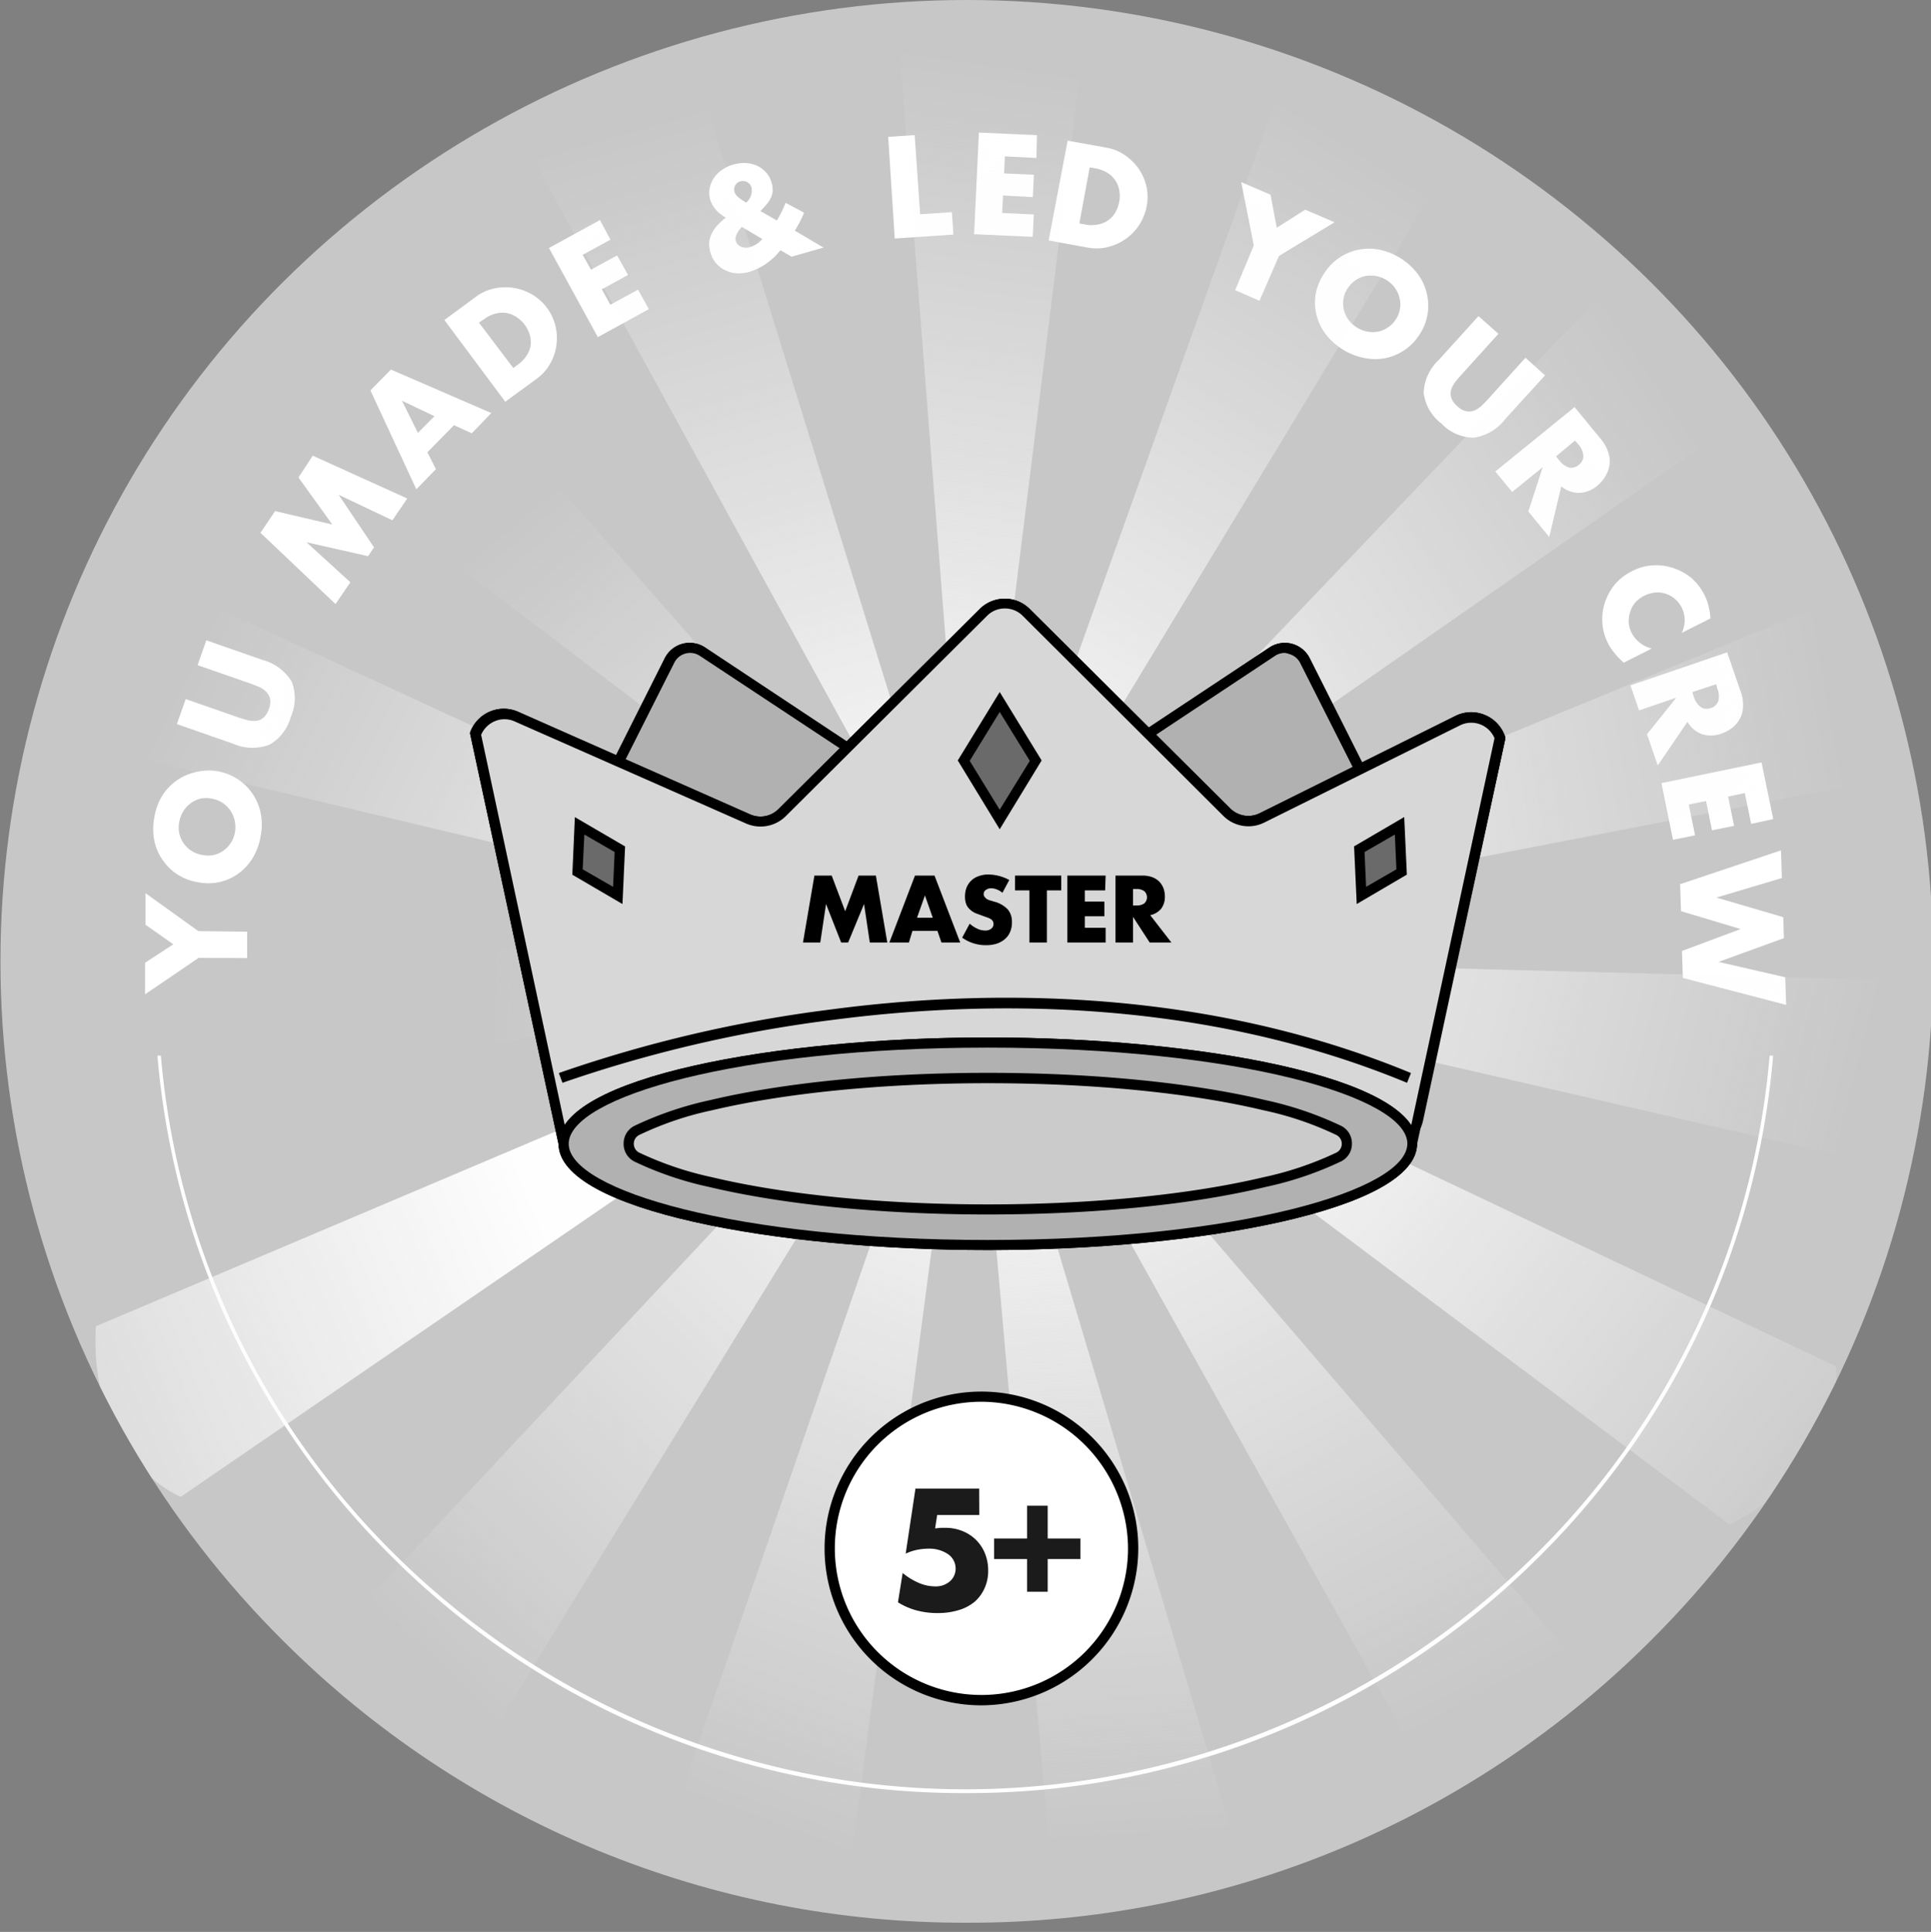<svg xmlns="http://www.w3.org/2000/svg" xmlns:xlink="http://www.w3.org/1999/xlink" viewBox="0 0 197.58 197.65"><rect x="0" y="0" width="197.58" height="197.65" fill="#808080" stroke="none"/><defs><style>.cls-1{fill:none;}.cls-2{clip-path:url(#clip-path);}.cls-3{fill:#c7c7c7;}.cls-4{fill:#fff;}.cls-5{fill:url(#무제_그라디언트_11);}.cls-6{fill:url(#무제_그라디언트_11-2);}.cls-7{fill:url(#무제_그라디언트_11-3);}.cls-8{fill:url(#무제_그라디언트_11-4);}.cls-9{fill:url(#무제_그라디언트_11-5);}.cls-10{fill:url(#무제_그라디언트_11-6);}.cls-11{fill:url(#무제_그라디언트_11-7);}.cls-12{fill:url(#무제_그라디언트_11-8);}.cls-13{fill:url(#무제_그라디언트_11-9);}.cls-14{fill:url(#무제_그라디언트_11-10);}.cls-15{fill:url(#무제_그라디언트_11-11);}.cls-16{fill:url(#무제_그라디언트_11-12);}.cls-17{fill:url(#무제_그라디언트_11-13);}.cls-18{fill:url(#무제_그라디언트_11-14);}.cls-19{fill:url(#무제_그라디언트_11-15);}.cls-20{fill:url(#무제_그라디언트_10);}.cls-21{fill:#1b1b1b;}.cls-22{fill:#b1b1b1;}.cls-23{fill:#cbcbcb;}.cls-24{fill:#d7d7d7;}.cls-25{fill:#6a6a6a;}</style><clipPath id="clip-path"><path class="cls-1" d="M98.89,196.71A98.48,98.48,0,0,1,29,167.9,98,98,0,0,1,29,28.81a99.26,99.26,0,0,1,139.85,0,98,98,0,0,1,0,139.09A98.51,98.51,0,0,1,98.89,196.71Z"/></clipPath><linearGradient id="무제_그라디언트_11" x1="148.4" y1="-140.21" x2="129.57" y2="-56.35" gradientTransform="translate(-35.39 157.27) rotate(-4.44)" gradientUnits="userSpaceOnUse"><stop offset="0" stop-color="#fafafa" stop-opacity="0"/><stop offset="1" stop-color="#fefefe"/></linearGradient><linearGradient id="무제_그라디언트_11-2" x1="-833.35" y1="2484" x2="-852.2" y2="2567.96" gradientTransform="translate(1755.34 -2047.19) rotate(19.55)" xlink:href="#무제_그라디언트_11"/><linearGradient id="무제_그라디언트_11-3" x1="-663.48" y1="5280.62" x2="-682.37" y2="5364.77" gradientTransform="translate(4287.6 -3333.27) rotate(43.53)" xlink:href="#무제_그라디언트_11"/><linearGradient id="무제_그라디언트_11-4" x1="628.65" y1="7766.68" x2="609.73" y2="7850.98" gradientTransform="translate(7123.99 -3478.81) rotate(67.52)" xlink:href="#무제_그라디언트_11"/><linearGradient id="무제_그라디언트_11-5" x1="2819.84" y1="9512.85" x2="2800.92" y2="9597.16" gradientTransform="translate(9774.59 -2458.68) rotate(91.51)" xlink:href="#무제_그라디언트_11"/><linearGradient id="무제_그라디언트_11-6" x1="5531.67" y1="10217.53" x2="5512.77" y2="10301.69" gradientTransform="matrix(-0.43, 0.9, -0.9, -0.43, 11781.55, -449.1)" xlink:href="#무제_그라디언트_11"/><linearGradient id="무제_그라디언트_11-7" x1="8295.76" y1="9758.92" x2="8276.91" y2="9842.9" gradientTransform="translate(12798.2 2202.84) rotate(139.48)" xlink:href="#무제_그라디언트_11"/><linearGradient id="무제_그라디언트_11-8" x1="10634.71" y1="8216.15" x2="10615.88" y2="8300.01" gradientTransform="translate(12648.95 5039.04) rotate(163.47)" xlink:href="#무제_그라디언트_11"/><linearGradient id="무제_그라디언트_11-9" x1="12144.47" y1="5855.64" x2="12125.64" y2="5939.53" gradientTransform="translate(11359.56 7569.61) rotate(-172.54)" xlink:href="#무제_그라디언트_11"/><linearGradient id="무제_그라디언트_11-10" x1="12564.21" y1="3085.12" x2="12545.34" y2="3169.18" gradientTransform="translate(9152.76 9357.45) rotate(-148.55)" xlink:href="#무제_그라디언트_11"/><linearGradient id="무제_그라디언트_11-11" x1="11821.37" y1="383.23" x2="11802.46" y2="467.47" gradientTransform="matrix(-0.57, -0.82, 0.82, -0.57, 6409.73, 10093.73)" xlink:href="#무제_그라디언트_11"/><linearGradient id="무제_그라디언트_11-12" x1="10044.26" y1="-1783.24" x2="10025.33" y2="-1698.92" gradientTransform="matrix(-0.18, -0.98, 0.98, -0.18, 3604.27, 9651.28)" xlink:href="#무제_그라디언트_11"/><linearGradient id="무제_그라디언트_11-13" x1="7539.86" y1="-3040.02" x2="7520.95" y2="-2955.77" gradientTransform="matrix(0.23, -0.97, 0.97, 0.23, 1220.99, 8106.52)" xlink:href="#무제_그라디언트_11"/><linearGradient id="무제_그라디언트_11-14" x1="4740.83" y1="-3170.04" x2="4721.96" y2="-3085.97" gradientTransform="matrix(0.61, -0.79, 0.79, 0.61, -328.46, 5726.28)" xlink:href="#무제_그라디언트_11"/><linearGradient id="무제_그라디언트_11-15" x1="2130.7" y1="-2150.94" x2="2111.86" y2="-2067.03" gradientTransform="translate(-776.43 2921.7) rotate(-28.62)" xlink:href="#무제_그라디언트_11"/><linearGradient id="무제_그라디언트_10" x1="84.71" y1="158.42" x2="115.94" y2="158.42" gradientUnits="userSpaceOnUse"><stop offset="0" stop-color="#fff"/><stop offset="1" stop-color="#fff"/></linearGradient></defs><title>w]badge</title><g id="레이어_3" data-name="레이어 3"><g class="cls-2"><path class="cls-3" d="M98.89,196.71A98.48,98.48,0,0,1,29,167.9,98,98,0,0,1,29,28.81a99.26,99.26,0,0,1,139.85,0,98,98,0,0,1,0,139.09A98.51,98.51,0,0,1,98.89,196.71Z"/><path class="cls-4" d="M98.77,183.45a82.61,82.61,0,0,1-58.65-24.16A81.72,81.72,0,0,1,15.82,101h.35A81.36,81.36,0,0,0,40.36,159a82.92,82.92,0,0,0,116.81,0A81.36,81.36,0,0,0,181.36,101h.35a81.75,81.75,0,0,1-24.29,58.33A82.65,82.65,0,0,1,98.77,183.45Z"/><rect class="cls-3" x="13.01" y="73.83" width="170.55" height="34.17"/><path class="cls-4" d="M20.32,98l-5.48,3.73,0-3.23,2.89-1.89-2.84-2,0-3.23,5.4,3.88,5,.06,0,2.7Z"/><path class="cls-4" d="M20.26,90.26a5.61,5.61,0,0,1-2.08-.78A5.46,5.46,0,0,1,16.65,88a5.35,5.35,0,0,1-.86-2,6.22,6.22,0,0,1,0-2.36,6.13,6.13,0,0,1,.8-2.22A5.44,5.44,0,0,1,20,79a5.43,5.43,0,0,1,6.67,4.18,6,6,0,0,1,0,2.35,6.3,6.3,0,0,1-.8,2.23,5.62,5.62,0,0,1-1.46,1.6,5.38,5.38,0,0,1-1.93.88A5.46,5.46,0,0,1,20.26,90.26Zm.46-2.79a2.9,2.9,0,0,0,1.18,0,2.83,2.83,0,0,0,1-.47,2.94,2.94,0,0,0,.75-.82A3,3,0,0,0,24,83.91a2.87,2.87,0,0,0-.44-1,2.84,2.84,0,0,0-1.89-1.2,2.91,2.91,0,0,0-1.18,0,2.88,2.88,0,0,0-1,.49,2.94,2.94,0,0,0-.75.82,3.12,3.12,0,0,0-.4,1.08,2.91,2.91,0,0,0,0,1.14,2.85,2.85,0,0,0,2.33,2.22Z"/><path class="cls-4" d="M19,71.52l5.37,1.87q.44.15.9.27a2.29,2.29,0,0,0,.89.09,1.39,1.39,0,0,0,.77-.3,2,2,0,0,0,.58-.92,1.88,1.88,0,0,0,.12-1.06,1.64,1.64,0,0,0-.42-.72,2.38,2.38,0,0,0-.75-.49c-.29-.12-.58-.24-.87-.34l-5.37-1.87.89-2.54,5.73,2a5,5,0,0,1,3,2.22,4.64,4.64,0,0,1-.08,3.6,4.68,4.68,0,0,1-2.19,2.86,4.91,4.91,0,0,1-3.74-.11l-5.73-2Z"/><path class="cls-4" d="M34.33,61.8l-7.68-7.29,1.5-2.22L34,53.66l-3.46-4.81L32,46.62,41.67,51l-1.52,2.23-5.5-2.61L38.27,56l-.61.9-6.3-1.42,4.49,4.09Z"/><path class="cls-4" d="M46.45,43.5l-2.72,2.77L44.6,48l-2,2.06-4.7-10.12L40,37.81l10.27,4.45-2,2.07Zm-2-.92L41.13,41l1.63,3.29Z"/><path class="cls-4" d="M45.47,32.74l3.24-2.39a4.72,4.72,0,0,1,1.87-.84,5.43,5.43,0,0,1,3.87.62,5.15,5.15,0,0,1,2.37,3.17,5.16,5.16,0,0,1,.11,2,5,5,0,0,1-.63,1.89,4.75,4.75,0,0,1-1.36,1.54L51.7,41.1Zm7.05,4.91.5-.37a3.45,3.45,0,0,0,.88-.92,2.69,2.69,0,0,0,.39-1,2.65,2.65,0,0,0-.08-1.08,3.3,3.3,0,0,0-.53-1.06,3.33,3.33,0,0,0-.87-.81,2.84,2.84,0,0,0-1-.39,2.68,2.68,0,0,0-1.12.07,3.18,3.18,0,0,0-1.14.56L49,33Z"/><path class="cls-4" d="M62.46,24.52l-2.84,1.55.85,1.52,2.67-1.46,1.12,2L61.58,29.6l.87,1.58,2.83-1.55,1.11,2-5.22,2.86-5-9.12,5.22-2.86Z"/><path class="cls-4" d="M79.49,22.56a12,12,0,0,0,.89-1.81l1.89,1a8,8,0,0,1-.33.76c-.13.26-.29.55-.47.85l-.14.24,2.93,1.73L81,26.26l-1.15-.66a6.51,6.51,0,0,1-3.1,2.19,3.8,3.8,0,0,1-1.35.17,3.08,3.08,0,0,1-1.19-.31,2.81,2.81,0,0,1-.93-.71,2.69,2.69,0,0,1-.58-1.08,3.22,3.22,0,0,1-.14-1,2.54,2.54,0,0,1,.29-1,3,3,0,0,1,.46-.7,7.93,7.93,0,0,1,.71-.69l.24-.21L74,22.1a3.16,3.16,0,0,1-1.32-1.62,2.69,2.69,0,0,1-.08-1.16,2.93,2.93,0,0,1,.41-1.06,3.3,3.3,0,0,1,.82-.85,3.8,3.8,0,0,1,1.18-.57,4.08,4.08,0,0,1,1.32-.16,3.36,3.36,0,0,1,1.16.29,2.89,2.89,0,0,1,.9.68,2.56,2.56,0,0,1,.55,1,2.65,2.65,0,0,1,.12.75,1.71,1.71,0,0,1-.13.7,2.88,2.88,0,0,1-.41.71,8.07,8.07,0,0,1-.72.78Zm-3.15-1.83a1.6,1.6,0,0,0,.56-1.52.92.92,0,0,0-.43-.57.88.88,0,0,0-.71-.09.85.85,0,0,0-.53.41.82.82,0,0,0-.07.67C75.25,20,75.65,20.31,76.34,20.73Zm-.44,2.48c-.52.57-.72,1.06-.61,1.44a.8.8,0,0,0,.21.37.89.89,0,0,0,.34.23,1.43,1.43,0,0,0,.43.09,1.24,1.24,0,0,0,.46-.06A2.62,2.62,0,0,0,78,24.45Z"/><path class="cls-4" d="M93.59,13.82l.56,8.1,3.25-.22L97.55,24l-6,.4L90.88,14Z"/><path class="cls-4" d="M106.05,16.16,102.82,16l-.08,1.74,3.05.14-.11,2.29L102.63,20l-.09,1.79,3.24.15-.11,2.29-6-.27.49-10.4,5.94.27Z"/><path class="cls-4" d="M109.24,14.39l4,.72a4.8,4.8,0,0,1,1.89.78,5.59,5.59,0,0,1,1.41,1.42,5.33,5.33,0,0,1,.78,1.83,5.09,5.09,0,0,1,0,2,5.21,5.21,0,0,1-.75,1.86,5.13,5.13,0,0,1-1.38,1.44,5.38,5.38,0,0,1-1.82.83,4.8,4.8,0,0,1-2.07.06l-4-.73Zm1.2,8.47.61.11a3.25,3.25,0,0,0,1.28,0,2.53,2.53,0,0,0,1.78-1.22,3.35,3.35,0,0,0,.41-1.11,3.12,3.12,0,0,0,0-1.18,2.56,2.56,0,0,0-1.22-1.78,3.43,3.43,0,0,0-1.19-.45l-.61-.11Z"/><path class="cls-4" d="M128.29,25.11,127,18.63l3,1.29.64,3.38,2.91-1.85,3,1.29-5.68,3.44-2,4.59-2.49-1.08Z"/><path class="cls-4" d="M135.47,28a5.54,5.54,0,0,1,1.52-1.6,5.44,5.44,0,0,1,4.12-.86,6.62,6.62,0,0,1,3.95,2.48,5.51,5.51,0,0,1,.93,2,5.33,5.33,0,0,1-.72,4.17,5.39,5.39,0,0,1-3.47,2.44,5.51,5.51,0,0,1-2.18,0,6.62,6.62,0,0,1-4-2.48,5.28,5.28,0,0,1-.92-1.95,5.35,5.35,0,0,1-.08-2.11A5.46,5.46,0,0,1,135.47,28Zm2.41,1.51a2.76,2.76,0,0,0-.42,1.1,2.83,2.83,0,0,0,.52,2.11,3,3,0,0,0,.85.78,3,3,0,0,0,1.07.42,2.81,2.81,0,0,0,1.12,0,2.66,2.66,0,0,0,1-.43,2.74,2.74,0,0,0,.82-.84,2.69,2.69,0,0,0,.41-1.09,2.65,2.65,0,0,0-.06-1.12,3,3,0,0,0-.47-1,3.07,3.07,0,0,0-1.92-1.2,3.18,3.18,0,0,0-1.11,0,2.85,2.85,0,0,0-1,.44A2.71,2.71,0,0,0,137.88,29.54Z"/><path class="cls-4" d="M153.32,34.15l-3.8,4.2c-.21.23-.41.47-.61.72a2.7,2.7,0,0,0-.42.78,1.46,1.46,0,0,0,0,.83,1.92,1.92,0,0,0,.63.88,1.86,1.86,0,0,0,.94.52,1.57,1.57,0,0,0,.83-.1,2.48,2.48,0,0,0,.74-.5c.23-.22.45-.44.65-.67l3.81-4.21,2,1.8L154,42.89a4.92,4.92,0,0,1-3.21,1.89,4.66,4.66,0,0,1-3.31-1.45,4.68,4.68,0,0,1-1.81-3.12,4.87,4.87,0,0,1,1.55-3.39l4.06-4.48Z"/><path class="cls-4" d="M158.52,54.94l-2.14-2.61,1.47-4.53-3.12,2.53L153,48.24l8.11-6.59,2.68,3.26a4.26,4.26,0,0,1,.76,1.34,2.83,2.83,0,0,1,.14,1.27,3,3,0,0,1-.39,1.14,3.71,3.71,0,0,1-.83,1,3.06,3.06,0,0,1-1.87.77,2.91,2.91,0,0,1-1.85-.67Zm.69-8.25.33.4a2,2,0,0,0,1,.74,1.14,1.14,0,0,0,1-.27,1.13,1.13,0,0,0,.47-.94,2,2,0,0,0-.52-1.16l-.33-.39Z"/><path class="cls-4" d="M172.07,64.75a2.88,2.88,0,0,0,0-2.59,2.76,2.76,0,0,0-.71-.9,2.65,2.65,0,0,0-.94-.52,2.77,2.77,0,0,0-1.08-.12,3.28,3.28,0,0,0-2,1,2.84,2.84,0,0,0-.55,1,3,3,0,0,0-.14,1.07,2.84,2.84,0,0,0,.31,1.08,3.14,3.14,0,0,0,2.05,1.58l-2.87,1.45-.21-.2a7.31,7.31,0,0,1-.82-.89,5.5,5.5,0,0,1-.58-.9,5.45,5.45,0,0,1-.34-4.09,6.05,6.05,0,0,1,1-1.88,5.45,5.45,0,0,1,1.79-1.4,5.13,5.13,0,0,1,2.17-.6,5.43,5.43,0,0,1,2.1.29,5.76,5.76,0,0,1,1.81,1,5.53,5.53,0,0,1,1.31,1.68,5.35,5.35,0,0,1,.44,1.15,8,8,0,0,1,.21,1.31Z"/><path class="cls-4" d="M169.62,78.31l-1.1-3.19,3-3.74-3.81,1.3-.88-2.56,9.89-3.38,1.38,4a3.9,3.9,0,0,1,.25,1.52,2.91,2.91,0,0,1-.31,1.24,3,3,0,0,1-.76.93,3.72,3.72,0,0,1-1.11.61,3.08,3.08,0,0,1-2,.08,2.9,2.9,0,0,1-1.51-1.27Zm3.54-7.5.16.48a2,2,0,0,0,.72,1.06,1.14,1.14,0,0,0,1,.09,1.11,1.11,0,0,0,.77-.71,1.91,1.91,0,0,0-.09-1.27L175.6,70Z"/><path class="cls-4" d="M179.18,84.29l-.65-3.15-1.71.35.61,3-2.26.46-.61-3-1.77.36.65,3.15-2.26.46L170,80.12,180.24,78l1.2,5.8Z"/><path class="cls-4" d="M182.32,89.83l-6.7,2,6.84,2,.07,2.15-6.69,2.43,6.82,1.57.1,2.83-10.57-2.76-.09-2.76,6-2.24L172,93.22l-.09-2.76L182.23,87Z"/><path class="cls-5" d="M99.28,97.78,91.68.5s8-6.23,19.53,1.29Z"/><path class="cls-6" d="M99.28,97.78,132.1,5.83s9.84-2.47,17.32,9.08Z"/><path class="cls-7" d="M99.28,97.78,166.86,27s10,1.72,12.11,15.3Z"/><path class="cls-8" d="M99.28,97.78l90.66-37.31s8.42,5.62,4.81,18.87Z"/><path class="cls-9" d="M99.28,97.78l98.08,2.57s5.4,8.53-3.32,19.19Z"/><path class="cls-10" d="M99.28,97.78l88.56,42s1.44,10-10.88,16.19Z"/><path class="cls-11" d="M99.28,97.78,163,172s-2.76,9.7-16.55,10.39Z"/><path class="cls-12" d="M99.28,97.78l27.91,93.55s-6.48,7.74-19.37,2.8Z"/><path class="cls-13" d="M99.28,97.78,86.54,194.53S77.45,199,67.7,189.26Z"/><path class="cls-14" d="M99.28,97.78,48.09,181S38,181.42,33,168.59Z"/><path class="cls-15" d="M99.28,97.78,18.49,153.14s-9.42-3.73-8.68-17.45Z"/><path class="cls-16" d="M99.28,97.78,2.83,115.7S-4.24,108.47,2,96.24Z"/><path class="cls-17" d="M99.28,97.78,3.84,75.15S.33,65.7,11.07,57.06Z"/><path class="cls-18" d="M99.28,97.78,21.33,38.52s.66-10.06,14-13.61Z"/><path class="cls-19" d="M99.28,97.78l-47-85.66S57,3.19,70.64,5.35Z"/><ellipse class="cls-20" cx="100.33" cy="158.42" rx="15.62" ry="15.53"/><path d="M100.33,174.47a16.05,16.05,0,1,1,16.14-16.05A16.11,16.11,0,0,1,100.33,174.47Zm0-31.06a15,15,0,1,0,15.09,15A15.07,15.07,0,0,0,100.33,143.41Z"/><path class="cls-21" d="M100.2,155H95.89l-.21,1.37.54-.06.51,0a4.58,4.58,0,0,1,1.75.33,4.11,4.11,0,0,1,2.3,2.28,4.63,4.63,0,0,1,.33,1.76,4.25,4.25,0,0,1-.37,1.81,4,4,0,0,1-1,1.37,4.63,4.63,0,0,1-1.65.87,7.32,7.32,0,0,1-2.16.3,8.26,8.26,0,0,1-2.14-.27,7.05,7.05,0,0,1-1.91-.83l.48-3A6.81,6.81,0,0,0,94,161.94a4.27,4.27,0,0,0,1.64.36,2.21,2.21,0,0,0,1.57-.53,1.72,1.72,0,0,0,.57-1.32A1.78,1.78,0,0,0,97,159a3.43,3.43,0,0,0-2-.56,5.86,5.86,0,0,0-1.16.12,5.19,5.19,0,0,0-1.17.39l1-6.65h6.52Z"/><path class="cls-21" d="M101.72,157.4h3.37v-3.35h2.11v3.35h3.35v2.1H107.2v3.35h-2.11V159.5h-3.37Z"/><path class="cls-22" d="M107.47,81.72l22.7-15a2.33,2.33,0,0,1,3.36.88l7.56,15.06A2.3,2.3,0,0,1,139,85.94H108.76A2.3,2.3,0,0,1,107.47,81.72Z"/><path d="M139,86.46H108.76a2.79,2.79,0,0,1-2.72-2,2.76,2.76,0,0,1,1.14-3.16l22.7-15.05A2.85,2.85,0,0,1,134,67.32l7.57,15.05A2.82,2.82,0,0,1,139,86.46ZM131.46,66.8a1.8,1.8,0,0,0-1,.3l-22.7,15.05a1.78,1.78,0,0,0,1,3.27H139a1.79,1.79,0,0,0,1.53-.85,1.75,1.75,0,0,0,.08-1.73l-7.57-15a1.77,1.77,0,0,0-1.14-.93A1.82,1.82,0,0,0,131.46,66.8Z"/><path class="cls-22" d="M94.59,81.72l-22.7-15a2.32,2.32,0,0,0-3.35.88L61,82.61A2.3,2.3,0,0,0,63,85.94H93.31A2.3,2.3,0,0,0,94.59,81.72Z"/><path d="M93.31,86.46H63a2.81,2.81,0,0,1-2.41-1.34,2.78,2.78,0,0,1-.12-2.75l7.56-15.05a2.85,2.85,0,0,1,4.11-1.08l22.7,15.05A2.74,2.74,0,0,1,96,84.45,2.78,2.78,0,0,1,93.31,86.46ZM70.61,66.8a1.76,1.76,0,0,0-.46.06,1.79,1.79,0,0,0-1.15.93l-7.56,15a1.75,1.75,0,0,0,.08,1.73,1.77,1.77,0,0,0,1.52.85H93.31a1.78,1.78,0,0,0,1-3.27L71.61,67.1A1.8,1.8,0,0,0,70.61,66.8Z"/><path class="cls-22" d="M107.47,81.72l22.7-15a2.33,2.33,0,0,1,3.36.88l7.56,15.06A2.3,2.3,0,0,1,139,85.94H108.76A2.3,2.3,0,0,1,107.47,81.72Z"/><path d="M139,86.46H108.76a2.79,2.79,0,0,1-2.72-2,2.76,2.76,0,0,1,1.14-3.16l22.7-15.05A2.85,2.85,0,0,1,134,67.32l7.57,15.05A2.82,2.82,0,0,1,139,86.46ZM131.46,66.8a1.8,1.8,0,0,0-1,.3l-22.7,15.05a1.78,1.78,0,0,0,1,3.27H139a1.79,1.79,0,0,0,1.53-.85,1.75,1.75,0,0,0,.08-1.73l-7.57-15a1.77,1.77,0,0,0-1.14-.93A1.82,1.82,0,0,0,131.46,66.8Z"/><path class="cls-22" d="M94.59,81.72l-22.7-15a2.32,2.32,0,0,0-3.35.88L61,82.61A2.3,2.3,0,0,0,63,85.94H93.31A2.3,2.3,0,0,0,94.59,81.72Z"/><path d="M93.31,86.46H63a2.81,2.81,0,0,1-2.41-1.34,2.78,2.78,0,0,1-.12-2.75l7.56-15.05a2.85,2.85,0,0,1,4.11-1.08l22.7,15.05A2.74,2.74,0,0,1,96,84.45,2.78,2.78,0,0,1,93.31,86.46ZM70.61,66.8a1.76,1.76,0,0,0-.46.06,1.79,1.79,0,0,0-1.15.93l-7.56,15a1.75,1.75,0,0,0,.08,1.73,1.77,1.77,0,0,0,1.52.85H93.31a1.78,1.78,0,0,0,1-3.27L71.61,67.1A1.8,1.8,0,0,0,70.61,66.8Z"/><path class="cls-23" d="M142,117a3.11,3.11,0,0,0,3-2.45l8.43-39.11a3.13,3.13,0,0,0-4.33-1.74l-20,9.94a3.12,3.12,0,0,1-3.59-.58L105,62.67a3.13,3.13,0,0,0-4.39,0L80,83.16a3.13,3.13,0,0,1-3.46.64L52.84,73.31a3.12,3.12,0,0,0-4.2,1.8l9,41.91Z"/><path d="M142,117.53H57.25L48.1,75.07l0-.14a3.68,3.68,0,0,1,2-2.12,3.63,3.63,0,0,1,2.89,0L76.76,83.32a2.61,2.61,0,0,0,2.88-.53l20.6-20.48a3.64,3.64,0,0,1,2.57-1.06,3.6,3.6,0,0,1,2.56,1.06l20.52,20.41a2.62,2.62,0,0,0,3,.48l20-9.94a3.6,3.6,0,0,1,3-.13,3.65,3.65,0,0,1,2.09,2.16l.05.13,0,.15-8.43,39.11A3.65,3.65,0,0,1,142,117.53Zm-83.87-1H142a2.6,2.6,0,0,0,2.53-2l8.39-39a2.58,2.58,0,0,0-3.55-1.31l-20,9.93a3.63,3.63,0,0,1-4.19-.67L104.64,63a2.56,2.56,0,0,0-1.83-.75A2.53,2.53,0,0,0,101,63L80.38,83.52a3.67,3.67,0,0,1-4,.75L52.62,73.79a2.52,2.52,0,0,0-2,0,2.63,2.63,0,0,0-1.39,1.39Z"/><path class="cls-24" d="M57.67,117h86.8l9-41.56a3.13,3.13,0,0,0-4.33-1.74l-20,9.94a3.12,3.12,0,0,1-3.59-.58L105,62.67a3.13,3.13,0,0,0-4.39,0L80,83.16a3.13,3.13,0,0,1-3.46.64L52.84,73.31a3.12,3.12,0,0,0-4.2,1.8Z"/><path d="M144.89,117.53H57.25L48.1,75.07l0-.14a3.68,3.68,0,0,1,2-2.12,3.63,3.63,0,0,1,2.89,0L76.76,83.32a2.61,2.61,0,0,0,2.88-.53l20.6-20.48a3.64,3.64,0,0,1,2.57-1.06,3.6,3.6,0,0,1,2.56,1.06l20.52,20.41a2.62,2.62,0,0,0,3,.48l20-9.94a3.6,3.6,0,0,1,3-.13,3.65,3.65,0,0,1,2.09,2.16l.05.13,0,.15Zm-86.8-1h86l8.83-41a2.58,2.58,0,0,0-3.55-1.31l-20,9.93a3.63,3.63,0,0,1-4.19-.67L104.64,63a2.56,2.56,0,0,0-1.83-.75A2.53,2.53,0,0,0,101,63L80.38,83.52a3.67,3.67,0,0,1-4,.75L52.62,73.79a2.52,2.52,0,0,0-2,0,2.63,2.63,0,0,0-1.39,1.39Z"/><ellipse class="cls-23" cx="101.07" cy="117.02" rx="43.4" ry="10.36"/><path d="M101.07,127.89c-21.59,0-43.92-4.06-43.92-10.87s22.33-10.88,43.92-10.88S145,110.21,145,117,122.66,127.89,101.07,127.89Zm0-20.71c-25.65,0-42.88,5.08-42.88,9.84s17.23,9.84,42.88,9.84S144,121.77,144,117,126.72,107.18,101.07,107.18Z"/><ellipse class="cls-22" cx="101.07" cy="117.02" rx="43.4" ry="10.36"/><path d="M101.07,127.89c-21.59,0-43.92-4.06-43.92-10.87s22.33-10.88,43.92-10.88S145,110.21,145,117,122.66,127.89,101.07,127.89Zm0-20.71c-25.65,0-42.88,5.08-42.88,9.84s17.23,9.84,42.88,9.84S144,121.77,144,117,126.72,107.18,101.07,107.18Z"/><path class="cls-23" d="M101.07,123.74c-10.74,0-20.8-1-28.33-2.79a33.49,33.49,0,0,1-7.58-2.57,1.53,1.53,0,0,1,0-2.72,33.49,33.49,0,0,1,7.58-2.57c7.53-1.8,17.59-2.79,28.33-2.79s20.8,1,28.33,2.79a33.49,33.49,0,0,1,7.58,2.57,1.53,1.53,0,0,1,0,2.72A33.49,33.49,0,0,1,129.4,121C121.87,122.75,111.81,123.74,101.07,123.74Z"/><path d="M101.07,124.25c-10.78,0-20.88-1-28.45-2.8a34.77,34.77,0,0,1-7.7-2.61A2,2,0,0,1,63.81,117a2,2,0,0,1,1.11-1.82,35.24,35.24,0,0,1,7.7-2.62c7.57-1.8,17.67-2.8,28.45-2.8s20.88,1,28.45,2.8a35.24,35.24,0,0,1,7.7,2.62,2,2,0,0,1,1.11,1.82,2,2,0,0,1-1.11,1.82,34.77,34.77,0,0,1-7.7,2.61C122,123.26,111.85,124.25,101.07,124.25Zm0-13.43c-10.7,0-20.72,1-28.21,2.77a33.1,33.1,0,0,0-7.46,2.53,1,1,0,0,0-.55.9,1,1,0,0,0,.55.9,34,34,0,0,0,7.46,2.52c7.49,1.79,17.51,2.78,28.21,2.78s20.72-1,28.21-2.78a33.85,33.85,0,0,0,7.46-2.52,1,1,0,0,0,.55-.9,1,1,0,0,0-.55-.9,33.1,33.1,0,0,0-7.46-2.53C121.79,111.8,111.77,110.82,101.07,110.82Z"/><polygon class="cls-25" points="139.09 86.88 139.3 91.61 143.42 89.23 143.2 84.5 139.09 86.88"/><path d="M138.82,92.49l-.27-5.9,5.13-3,.27,5.89Zm.8-5.32.16,3.56,3.1-1.79-.16-3.56Z"/><polygon class="cls-25" points="63.42 86.88 63.21 91.61 59.09 89.23 59.3 84.5 63.42 86.88"/><path d="M63.69,92.49l-5.13-3,.26-5.89,5.14,3Zm-4.07-3.55,3.11,1.79.16-3.56-3.1-1.79Z"/><polygon class="cls-25" points="105.98 77.8 102.29 83.84 98.61 77.8 102.29 71.75 105.98 77.8"/><path d="M102.29,84.84,98,77.8l4.29-7,4.29,7Zm-3.07-7,3.07,5,3.08-5-3.08-5Z"/><path d="M57.55,110.78l-.37-1a136.05,136.05,0,0,1,27.9-6.51c15.11-2,37.66-2.45,59.29,6.51l-.4,1c-21.41-8.87-43.75-8.4-58.73-6.44A135.77,135.77,0,0,0,57.55,110.78Z"/><path d="M82.16,96.43l1.17-6.85H85.1l1.38,3.65,1.37-3.65h1.77l1.17,6.85H89l-.59-3.94-1.63,3.94h-.71l-1.55-3.94-.59,3.94Z"/><path d="M95.92,95.24H93.36L93,96.43H91l2.62-6.85h2l2.63,6.85H96.33Zm-.48-1.35-.8-2.28-.81,2.28Z"/><path d="M102.57,91.34A2,2,0,0,0,102,91a1.5,1.5,0,0,0-.57-.12.89.89,0,0,0-.56.17.5.5,0,0,0-.22.42.4.4,0,0,0,.11.3A1,1,0,0,0,101,92a2.19,2.19,0,0,0,.41.15l.44.13a2.86,2.86,0,0,1,1.28.78,1.92,1.92,0,0,1,.41,1.27,2.4,2.4,0,0,1-.18,1,1.91,1.91,0,0,1-.52.73,2.46,2.46,0,0,1-.84.48,3.59,3.59,0,0,1-1.13.16,4.12,4.12,0,0,1-2.42-.77l.77-1.43a3.15,3.15,0,0,0,.79.52,1.88,1.88,0,0,0,.78.18.94.94,0,0,0,.65-.2.61.61,0,0,0,.22-.46.6.6,0,0,0-.06-.27.56.56,0,0,0-.18-.21,1.44,1.44,0,0,0-.33-.17l-.5-.18-.68-.25a1.85,1.85,0,0,1-.59-.35,1.54,1.54,0,0,1-.43-.54,2.1,2.1,0,0,1-.15-.84,2.52,2.52,0,0,1,.16-.93,2.17,2.17,0,0,1,.48-.71,2,2,0,0,1,.75-.45,2.78,2.78,0,0,1,1-.17,4.56,4.56,0,0,1,1.07.14,4.67,4.67,0,0,1,1.07.42Z"/><path d="M107.12,91.09v5.34h-1.79V91.09h-1.47V89.58h4.73v1.51Z"/><path d="M113.08,91.09H111v1.15h2v1.5h-2v1.18h2.13v1.51h-3.92V89.58h3.92Z"/><path d="M119.86,96.43h-2.22l-1.71-2.63v2.63h-1.79V89.58h2.78a2.81,2.81,0,0,1,1,.17,2.08,2.08,0,0,1,.71.46,2.11,2.11,0,0,1,.42.67,2.48,2.48,0,0,1,.14.82,2,2,0,0,1-.38,1.27,2,2,0,0,1-1.12.66Zm-3.93-3.79h.34a1.35,1.35,0,0,0,.81-.21.85.85,0,0,0,0-1.26,1.35,1.35,0,0,0-.81-.22h-.34Z"/></g></g></svg>